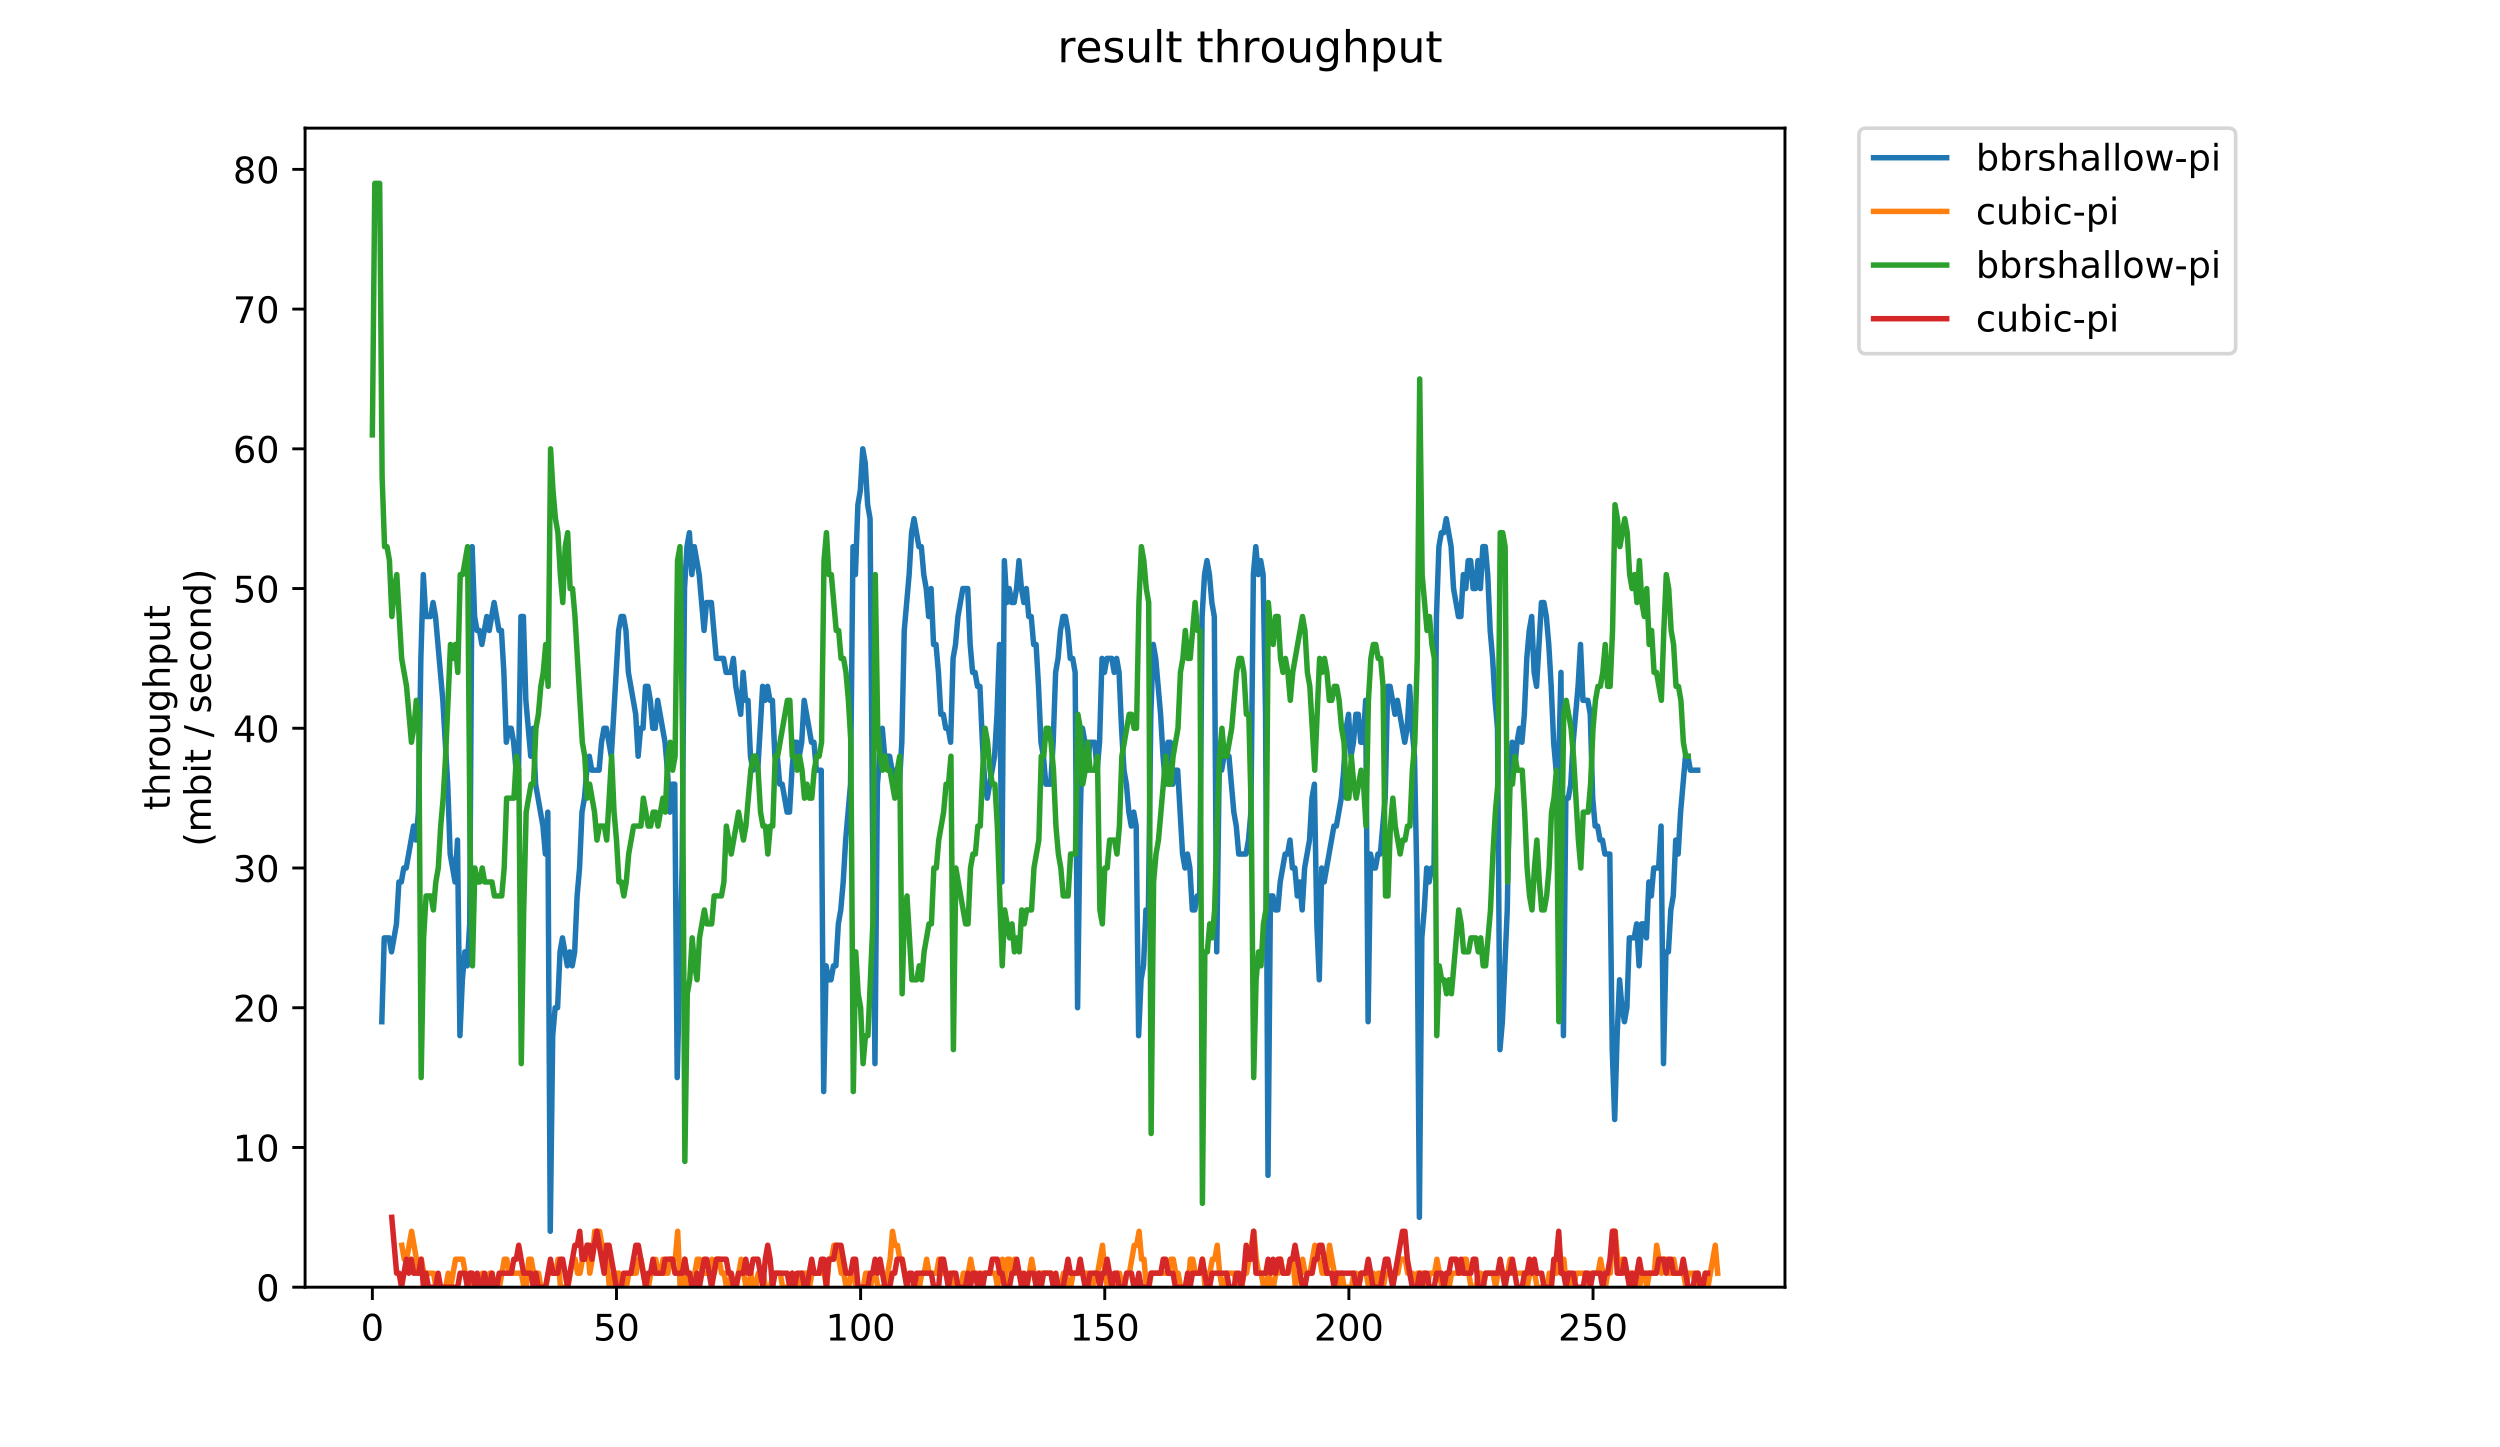 <?xml version="1.0" encoding="utf-8" standalone="no"?>
<!DOCTYPE svg PUBLIC "-//W3C//DTD SVG 1.1//EN"
  "http://www.w3.org/Graphics/SVG/1.1/DTD/svg11.dtd">
<!-- Created with matplotlib (https://matplotlib.org/) -->
<svg height="396pt" version="1.1" viewBox="0 0 684 396" width="684pt" xmlns="http://www.w3.org/2000/svg" xmlns:xlink="http://www.w3.org/1999/xlink">
 <defs>
  <style type="text/css">
*{stroke-linecap:butt;stroke-linejoin:round;}
  </style>
 </defs>
 <g id="figure_1">
  <g id="patch_1">
   <path d="M 0 396 
L 684 396 
L 684 0 
L 0 0 
z
" style="fill:#ffffff;"/>
  </g>
  <g id="axes_1">
   <g id="patch_2">
    <path d="M 83.472 352.174 
L 488.365 352.174 
L 488.365 35.062 
L 83.472 35.062 
z
" style="fill:#ffffff;"/>
   </g>
   <g id="matplotlib.axis_1">
    <g id="xtick_1">
     <g id="line2d_1">
      <defs>
       <path d="M 0 0 
L 0 3.5 
" id="m9bb0bef2af" style="stroke:#000000;stroke-width:0.8;"/>
      </defs>
      <g>
       <use style="stroke:#000000;stroke-width:0.8;" x="101.877" xlink:href="#m9bb0bef2af" y="352.174"/>
      </g>
     </g>
     <g id="text_1">
      <!-- 0 -->
      <defs>
       <path d="M 31.781 66.406 
Q 24.172 66.406 20.328 58.906 
Q 16.5 51.422 16.5 36.375 
Q 16.5 21.391 20.328 13.891 
Q 24.172 6.391 31.781 6.391 
Q 39.453 6.391 43.281 13.891 
Q 47.125 21.391 47.125 36.375 
Q 47.125 51.422 43.281 58.906 
Q 39.453 66.406 31.781 66.406 
z
M 31.781 74.219 
Q 44.047 74.219 50.516 64.516 
Q 56.984 54.828 56.984 36.375 
Q 56.984 17.969 50.516 8.266 
Q 44.047 -1.422 31.781 -1.422 
Q 19.531 -1.422 13.062 8.266 
Q 6.594 17.969 6.594 36.375 
Q 6.594 54.828 13.062 64.516 
Q 19.531 74.219 31.781 74.219 
z
" id="DejaVuSans-48"/>
      </defs>
      <g transform="translate(98.695 366.773)scale(0.1 -0.1)">
       <use xlink:href="#DejaVuSans-48"/>
      </g>
     </g>
    </g>
    <g id="xtick_2">
     <g id="line2d_2">
      <g>
       <use style="stroke:#000000;stroke-width:0.8;" x="168.672" xlink:href="#m9bb0bef2af" y="352.174"/>
      </g>
     </g>
     <g id="text_2">
      <!-- 50 -->
      <defs>
       <path d="M 10.797 72.906 
L 49.516 72.906 
L 49.516 64.594 
L 19.828 64.594 
L 19.828 46.734 
Q 21.969 47.469 24.109 47.828 
Q 26.266 48.188 28.422 48.188 
Q 40.625 48.188 47.75 41.5 
Q 54.891 34.812 54.891 23.391 
Q 54.891 11.625 47.562 5.094 
Q 40.234 -1.422 26.906 -1.422 
Q 22.312 -1.422 17.547 -0.641 
Q 12.797 0.141 7.719 1.703 
L 7.719 11.625 
Q 12.109 9.234 16.797 8.062 
Q 21.484 6.891 26.703 6.891 
Q 35.156 6.891 40.078 11.328 
Q 45.016 15.766 45.016 23.391 
Q 45.016 31 40.078 35.438 
Q 35.156 39.891 26.703 39.891 
Q 22.75 39.891 18.812 39.016 
Q 14.891 38.141 10.797 36.281 
z
" id="DejaVuSans-53"/>
      </defs>
      <g transform="translate(162.309 366.773)scale(0.1 -0.1)">
       <use xlink:href="#DejaVuSans-53"/>
       <use x="63.623" xlink:href="#DejaVuSans-48"/>
      </g>
     </g>
    </g>
    <g id="xtick_3">
     <g id="line2d_3">
      <g>
       <use style="stroke:#000000;stroke-width:0.8;" x="235.467" xlink:href="#m9bb0bef2af" y="352.174"/>
      </g>
     </g>
     <g id="text_3">
      <!-- 100 -->
      <defs>
       <path d="M 12.406 8.297 
L 28.516 8.297 
L 28.516 63.922 
L 10.984 60.406 
L 10.984 69.391 
L 28.422 72.906 
L 38.281 72.906 
L 38.281 8.297 
L 54.391 8.297 
L 54.391 0 
L 12.406 0 
z
" id="DejaVuSans-49"/>
      </defs>
      <g transform="translate(225.923 366.773)scale(0.1 -0.1)">
       <use xlink:href="#DejaVuSans-49"/>
       <use x="63.623" xlink:href="#DejaVuSans-48"/>
       <use x="127.246" xlink:href="#DejaVuSans-48"/>
      </g>
     </g>
    </g>
    <g id="xtick_4">
     <g id="line2d_4">
      <g>
       <use style="stroke:#000000;stroke-width:0.8;" x="302.262" xlink:href="#m9bb0bef2af" y="352.174"/>
      </g>
     </g>
     <g id="text_4">
      <!-- 150 -->
      <g transform="translate(292.718 366.773)scale(0.1 -0.1)">
       <use xlink:href="#DejaVuSans-49"/>
       <use x="63.623" xlink:href="#DejaVuSans-53"/>
       <use x="127.246" xlink:href="#DejaVuSans-48"/>
      </g>
     </g>
    </g>
    <g id="xtick_5">
     <g id="line2d_5">
      <g>
       <use style="stroke:#000000;stroke-width:0.8;" x="369.057" xlink:href="#m9bb0bef2af" y="352.174"/>
      </g>
     </g>
     <g id="text_5">
      <!-- 200 -->
      <defs>
       <path d="M 19.188 8.297 
L 53.609 8.297 
L 53.609 0 
L 7.328 0 
L 7.328 8.297 
Q 12.938 14.109 22.625 23.891 
Q 32.328 33.688 34.812 36.531 
Q 39.547 41.844 41.422 45.531 
Q 43.312 49.219 43.312 52.781 
Q 43.312 58.594 39.234 62.25 
Q 35.156 65.922 28.609 65.922 
Q 23.969 65.922 18.812 64.312 
Q 13.672 62.703 7.812 59.422 
L 7.812 69.391 
Q 13.766 71.781 18.938 73 
Q 24.125 74.219 28.422 74.219 
Q 39.75 74.219 46.484 68.547 
Q 53.219 62.891 53.219 53.422 
Q 53.219 48.922 51.531 44.891 
Q 49.859 40.875 45.406 35.406 
Q 44.188 33.984 37.641 27.219 
Q 31.109 20.453 19.188 8.297 
z
" id="DejaVuSans-50"/>
      </defs>
      <g transform="translate(359.513 366.773)scale(0.1 -0.1)">
       <use xlink:href="#DejaVuSans-50"/>
       <use x="63.623" xlink:href="#DejaVuSans-48"/>
       <use x="127.246" xlink:href="#DejaVuSans-48"/>
      </g>
     </g>
    </g>
    <g id="xtick_6">
     <g id="line2d_6">
      <g>
       <use style="stroke:#000000;stroke-width:0.8;" x="435.852" xlink:href="#m9bb0bef2af" y="352.174"/>
      </g>
     </g>
     <g id="text_6">
      <!-- 250 -->
      <g transform="translate(426.308 366.773)scale(0.1 -0.1)">
       <use xlink:href="#DejaVuSans-50"/>
       <use x="63.623" xlink:href="#DejaVuSans-53"/>
       <use x="127.246" xlink:href="#DejaVuSans-48"/>
      </g>
     </g>
    </g>
   </g>
   <g id="matplotlib.axis_2">
    <g id="ytick_1">
     <g id="line2d_7">
      <defs>
       <path d="M 0 0 
L -3.5 0 
" id="md5341be26f" style="stroke:#000000;stroke-width:0.8;"/>
      </defs>
      <g>
       <use style="stroke:#000000;stroke-width:0.8;" x="83.472" xlink:href="#md5341be26f" y="352.174"/>
      </g>
     </g>
     <g id="text_7">
      <!-- 0 -->
      <g transform="translate(70.11 355.973)scale(0.1 -0.1)">
       <use xlink:href="#DejaVuSans-48"/>
      </g>
     </g>
    </g>
    <g id="ytick_2">
     <g id="line2d_8">
      <g>
       <use style="stroke:#000000;stroke-width:0.8;" x="83.472" xlink:href="#md5341be26f" y="313.945"/>
      </g>
     </g>
     <g id="text_8">
      <!-- 10 -->
      <g transform="translate(63.747 317.744)scale(0.1 -0.1)">
       <use xlink:href="#DejaVuSans-49"/>
       <use x="63.623" xlink:href="#DejaVuSans-48"/>
      </g>
     </g>
    </g>
    <g id="ytick_3">
     <g id="line2d_9">
      <g>
       <use style="stroke:#000000;stroke-width:0.8;" x="83.472" xlink:href="#md5341be26f" y="275.716"/>
      </g>
     </g>
     <g id="text_9">
      <!-- 20 -->
      <g transform="translate(63.747 279.515)scale(0.1 -0.1)">
       <use xlink:href="#DejaVuSans-50"/>
       <use x="63.623" xlink:href="#DejaVuSans-48"/>
      </g>
     </g>
    </g>
    <g id="ytick_4">
     <g id="line2d_10">
      <g>
       <use style="stroke:#000000;stroke-width:0.8;" x="83.472" xlink:href="#md5341be26f" y="237.486"/>
      </g>
     </g>
     <g id="text_10">
      <!-- 30 -->
      <defs>
       <path d="M 40.578 39.312 
Q 47.656 37.797 51.625 33 
Q 55.609 28.219 55.609 21.188 
Q 55.609 10.406 48.188 4.484 
Q 40.766 -1.422 27.094 -1.422 
Q 22.516 -1.422 17.656 -0.516 
Q 12.797 0.391 7.625 2.203 
L 7.625 11.719 
Q 11.719 9.328 16.594 8.109 
Q 21.484 6.891 26.812 6.891 
Q 36.078 6.891 40.938 10.547 
Q 45.797 14.203 45.797 21.188 
Q 45.797 27.641 41.281 31.266 
Q 36.766 34.906 28.719 34.906 
L 20.219 34.906 
L 20.219 43.016 
L 29.109 43.016 
Q 36.375 43.016 40.234 45.922 
Q 44.094 48.828 44.094 54.297 
Q 44.094 59.906 40.109 62.906 
Q 36.141 65.922 28.719 65.922 
Q 24.656 65.922 20.016 65.031 
Q 15.375 64.156 9.812 62.312 
L 9.812 71.094 
Q 15.438 72.656 20.344 73.438 
Q 25.25 74.219 29.594 74.219 
Q 40.828 74.219 47.359 69.109 
Q 53.906 64.016 53.906 55.328 
Q 53.906 49.266 50.438 45.094 
Q 46.969 40.922 40.578 39.312 
z
" id="DejaVuSans-51"/>
      </defs>
      <g transform="translate(63.747 241.286)scale(0.1 -0.1)">
       <use xlink:href="#DejaVuSans-51"/>
       <use x="63.623" xlink:href="#DejaVuSans-48"/>
      </g>
     </g>
    </g>
    <g id="ytick_5">
     <g id="line2d_11">
      <g>
       <use style="stroke:#000000;stroke-width:0.8;" x="83.472" xlink:href="#md5341be26f" y="199.257"/>
      </g>
     </g>
     <g id="text_11">
      <!-- 40 -->
      <defs>
       <path d="M 37.797 64.312 
L 12.891 25.391 
L 37.797 25.391 
z
M 35.203 72.906 
L 47.609 72.906 
L 47.609 25.391 
L 58.016 25.391 
L 58.016 17.188 
L 47.609 17.188 
L 47.609 0 
L 37.797 0 
L 37.797 17.188 
L 4.891 17.188 
L 4.891 26.703 
z
" id="DejaVuSans-52"/>
      </defs>
      <g transform="translate(63.747 203.056)scale(0.1 -0.1)">
       <use xlink:href="#DejaVuSans-52"/>
       <use x="63.623" xlink:href="#DejaVuSans-48"/>
      </g>
     </g>
    </g>
    <g id="ytick_6">
     <g id="line2d_12">
      <g>
       <use style="stroke:#000000;stroke-width:0.8;" x="83.472" xlink:href="#md5341be26f" y="161.028"/>
      </g>
     </g>
     <g id="text_12">
      <!-- 50 -->
      <g transform="translate(63.747 164.827)scale(0.1 -0.1)">
       <use xlink:href="#DejaVuSans-53"/>
       <use x="63.623" xlink:href="#DejaVuSans-48"/>
      </g>
     </g>
    </g>
    <g id="ytick_7">
     <g id="line2d_13">
      <g>
       <use style="stroke:#000000;stroke-width:0.8;" x="83.472" xlink:href="#md5341be26f" y="122.799"/>
      </g>
     </g>
     <g id="text_13">
      <!-- 60 -->
      <defs>
       <path d="M 33.016 40.375 
Q 26.375 40.375 22.484 35.828 
Q 18.609 31.297 18.609 23.391 
Q 18.609 15.531 22.484 10.953 
Q 26.375 6.391 33.016 6.391 
Q 39.656 6.391 43.531 10.953 
Q 47.406 15.531 47.406 23.391 
Q 47.406 31.297 43.531 35.828 
Q 39.656 40.375 33.016 40.375 
z
M 52.594 71.297 
L 52.594 62.312 
Q 48.875 64.062 45.094 64.984 
Q 41.312 65.922 37.594 65.922 
Q 27.828 65.922 22.672 59.328 
Q 17.531 52.734 16.797 39.406 
Q 19.672 43.656 24.016 45.922 
Q 28.375 48.188 33.594 48.188 
Q 44.578 48.188 50.953 41.516 
Q 57.328 34.859 57.328 23.391 
Q 57.328 12.156 50.688 5.359 
Q 44.047 -1.422 33.016 -1.422 
Q 20.359 -1.422 13.672 8.266 
Q 6.984 17.969 6.984 36.375 
Q 6.984 53.656 15.188 63.938 
Q 23.391 74.219 37.203 74.219 
Q 40.922 74.219 44.703 73.484 
Q 48.484 72.75 52.594 71.297 
z
" id="DejaVuSans-54"/>
      </defs>
      <g transform="translate(63.747 126.598)scale(0.1 -0.1)">
       <use xlink:href="#DejaVuSans-54"/>
       <use x="63.623" xlink:href="#DejaVuSans-48"/>
      </g>
     </g>
    </g>
    <g id="ytick_8">
     <g id="line2d_14">
      <g>
       <use style="stroke:#000000;stroke-width:0.8;" x="83.472" xlink:href="#md5341be26f" y="84.569"/>
      </g>
     </g>
     <g id="text_14">
      <!-- 70 -->
      <defs>
       <path d="M 8.203 72.906 
L 55.078 72.906 
L 55.078 68.703 
L 28.609 0 
L 18.312 0 
L 43.219 64.594 
L 8.203 64.594 
z
" id="DejaVuSans-55"/>
      </defs>
      <g transform="translate(63.747 88.369)scale(0.1 -0.1)">
       <use xlink:href="#DejaVuSans-55"/>
       <use x="63.623" xlink:href="#DejaVuSans-48"/>
      </g>
     </g>
    </g>
    <g id="ytick_9">
     <g id="line2d_15">
      <g>
       <use style="stroke:#000000;stroke-width:0.8;" x="83.472" xlink:href="#md5341be26f" y="46.34"/>
      </g>
     </g>
     <g id="text_15">
      <!-- 80 -->
      <defs>
       <path d="M 31.781 34.625 
Q 24.75 34.625 20.719 30.859 
Q 16.703 27.094 16.703 20.516 
Q 16.703 13.922 20.719 10.156 
Q 24.75 6.391 31.781 6.391 
Q 38.812 6.391 42.859 10.172 
Q 46.922 13.969 46.922 20.516 
Q 46.922 27.094 42.891 30.859 
Q 38.875 34.625 31.781 34.625 
z
M 21.922 38.812 
Q 15.578 40.375 12.031 44.719 
Q 8.5 49.078 8.5 55.328 
Q 8.5 64.062 14.719 69.141 
Q 20.953 74.219 31.781 74.219 
Q 42.672 74.219 48.875 69.141 
Q 55.078 64.062 55.078 55.328 
Q 55.078 49.078 51.531 44.719 
Q 48 40.375 41.703 38.812 
Q 48.828 37.156 52.797 32.312 
Q 56.781 27.484 56.781 20.516 
Q 56.781 9.906 50.312 4.234 
Q 43.844 -1.422 31.781 -1.422 
Q 19.734 -1.422 13.25 4.234 
Q 6.781 9.906 6.781 20.516 
Q 6.781 27.484 10.781 32.312 
Q 14.797 37.156 21.922 38.812 
z
M 18.312 54.391 
Q 18.312 48.734 21.844 45.562 
Q 25.391 42.391 31.781 42.391 
Q 38.141 42.391 41.719 45.562 
Q 45.312 48.734 45.312 54.391 
Q 45.312 60.062 41.719 63.234 
Q 38.141 66.406 31.781 66.406 
Q 25.391 66.406 21.844 63.234 
Q 18.312 60.062 18.312 54.391 
z
" id="DejaVuSans-56"/>
      </defs>
      <g transform="translate(63.747 50.139)scale(0.1 -0.1)">
       <use xlink:href="#DejaVuSans-56"/>
       <use x="63.623" xlink:href="#DejaVuSans-48"/>
      </g>
     </g>
    </g>
    <g id="text_16">
     <!-- throughput -->
     <defs>
      <path d="M 18.312 70.219 
L 18.312 54.688 
L 36.812 54.688 
L 36.812 47.703 
L 18.312 47.703 
L 18.312 18.016 
Q 18.312 11.328 20.141 9.422 
Q 21.969 7.516 27.594 7.516 
L 36.812 7.516 
L 36.812 0 
L 27.594 0 
Q 17.188 0 13.234 3.875 
Q 9.281 7.766 9.281 18.016 
L 9.281 47.703 
L 2.688 47.703 
L 2.688 54.688 
L 9.281 54.688 
L 9.281 70.219 
z
" id="DejaVuSans-116"/>
      <path d="M 54.891 33.016 
L 54.891 0 
L 45.906 0 
L 45.906 32.719 
Q 45.906 40.484 42.875 44.328 
Q 39.844 48.188 33.797 48.188 
Q 26.516 48.188 22.312 43.547 
Q 18.109 38.922 18.109 30.906 
L 18.109 0 
L 9.078 0 
L 9.078 75.984 
L 18.109 75.984 
L 18.109 46.188 
Q 21.344 51.125 25.703 53.562 
Q 30.078 56 35.797 56 
Q 45.219 56 50.047 50.172 
Q 54.891 44.344 54.891 33.016 
z
" id="DejaVuSans-104"/>
      <path d="M 41.109 46.297 
Q 39.594 47.172 37.812 47.578 
Q 36.031 48 33.891 48 
Q 26.266 48 22.188 43.047 
Q 18.109 38.094 18.109 28.812 
L 18.109 0 
L 9.078 0 
L 9.078 54.688 
L 18.109 54.688 
L 18.109 46.188 
Q 20.953 51.172 25.484 53.578 
Q 30.031 56 36.531 56 
Q 37.453 56 38.578 55.875 
Q 39.703 55.766 41.062 55.516 
z
" id="DejaVuSans-114"/>
      <path d="M 30.609 48.391 
Q 23.391 48.391 19.188 42.75 
Q 14.984 37.109 14.984 27.297 
Q 14.984 17.484 19.156 11.844 
Q 23.344 6.203 30.609 6.203 
Q 37.797 6.203 41.984 11.859 
Q 46.188 17.531 46.188 27.297 
Q 46.188 37.016 41.984 42.703 
Q 37.797 48.391 30.609 48.391 
z
M 30.609 56 
Q 42.328 56 49.016 48.375 
Q 55.719 40.766 55.719 27.297 
Q 55.719 13.875 49.016 6.219 
Q 42.328 -1.422 30.609 -1.422 
Q 18.844 -1.422 12.172 6.219 
Q 5.516 13.875 5.516 27.297 
Q 5.516 40.766 12.172 48.375 
Q 18.844 56 30.609 56 
z
" id="DejaVuSans-111"/>
      <path d="M 8.5 21.578 
L 8.5 54.688 
L 17.484 54.688 
L 17.484 21.922 
Q 17.484 14.156 20.5 10.266 
Q 23.531 6.391 29.594 6.391 
Q 36.859 6.391 41.078 11.031 
Q 45.312 15.672 45.312 23.688 
L 45.312 54.688 
L 54.297 54.688 
L 54.297 0 
L 45.312 0 
L 45.312 8.406 
Q 42.047 3.422 37.719 1 
Q 33.406 -1.422 27.688 -1.422 
Q 18.266 -1.422 13.375 4.438 
Q 8.5 10.297 8.5 21.578 
z
M 31.109 56 
z
" id="DejaVuSans-117"/>
      <path d="M 45.406 27.984 
Q 45.406 37.75 41.375 43.109 
Q 37.359 48.484 30.078 48.484 
Q 22.859 48.484 18.828 43.109 
Q 14.797 37.75 14.797 27.984 
Q 14.797 18.266 18.828 12.891 
Q 22.859 7.516 30.078 7.516 
Q 37.359 7.516 41.375 12.891 
Q 45.406 18.266 45.406 27.984 
z
M 54.391 6.781 
Q 54.391 -7.172 48.188 -13.984 
Q 42 -20.797 29.203 -20.797 
Q 24.469 -20.797 20.266 -20.094 
Q 16.062 -19.391 12.109 -17.922 
L 12.109 -9.188 
Q 16.062 -11.328 19.922 -12.344 
Q 23.781 -13.375 27.781 -13.375 
Q 36.625 -13.375 41.016 -8.766 
Q 45.406 -4.156 45.406 5.172 
L 45.406 9.625 
Q 42.625 4.781 38.281 2.391 
Q 33.938 0 27.875 0 
Q 17.828 0 11.672 7.656 
Q 5.516 15.328 5.516 27.984 
Q 5.516 40.672 11.672 48.328 
Q 17.828 56 27.875 56 
Q 33.938 56 38.281 53.609 
Q 42.625 51.219 45.406 46.391 
L 45.406 54.688 
L 54.391 54.688 
z
" id="DejaVuSans-103"/>
      <path d="M 18.109 8.203 
L 18.109 -20.797 
L 9.078 -20.797 
L 9.078 54.688 
L 18.109 54.688 
L 18.109 46.391 
Q 20.953 51.266 25.266 53.625 
Q 29.594 56 35.594 56 
Q 45.562 56 51.781 48.094 
Q 58.016 40.188 58.016 27.297 
Q 58.016 14.406 51.781 6.484 
Q 45.562 -1.422 35.594 -1.422 
Q 29.594 -1.422 25.266 0.953 
Q 20.953 3.328 18.109 8.203 
z
M 48.688 27.297 
Q 48.688 37.203 44.609 42.844 
Q 40.531 48.484 33.406 48.484 
Q 26.266 48.484 22.188 42.844 
Q 18.109 37.203 18.109 27.297 
Q 18.109 17.391 22.188 11.75 
Q 26.266 6.109 33.406 6.109 
Q 40.531 6.109 44.609 11.75 
Q 48.688 17.391 48.688 27.297 
z
" id="DejaVuSans-112"/>
     </defs>
     <g transform="translate(46.47 221.675)rotate(-90)scale(0.1 -0.1)">
      <use xlink:href="#DejaVuSans-116"/>
      <use x="39.209" xlink:href="#DejaVuSans-104"/>
      <use x="102.588" xlink:href="#DejaVuSans-114"/>
      <use x="143.67" xlink:href="#DejaVuSans-111"/>
      <use x="204.852" xlink:href="#DejaVuSans-117"/>
      <use x="268.23" xlink:href="#DejaVuSans-103"/>
      <use x="331.707" xlink:href="#DejaVuSans-104"/>
      <use x="395.086" xlink:href="#DejaVuSans-112"/>
      <use x="458.562" xlink:href="#DejaVuSans-117"/>
      <use x="521.941" xlink:href="#DejaVuSans-116"/>
     </g>
     <!-- (mbit / second) -->
     <defs>
      <path d="M 31 75.875 
Q 24.469 64.656 21.281 53.656 
Q 18.109 42.672 18.109 31.391 
Q 18.109 20.125 21.312 9.062 
Q 24.516 -2 31 -13.188 
L 23.188 -13.188 
Q 15.875 -1.703 12.234 9.375 
Q 8.594 20.453 8.594 31.391 
Q 8.594 42.281 12.203 53.312 
Q 15.828 64.359 23.188 75.875 
z
" id="DejaVuSans-40"/>
      <path d="M 52 44.188 
Q 55.375 50.25 60.062 53.125 
Q 64.75 56 71.094 56 
Q 79.641 56 84.281 50.016 
Q 88.922 44.047 88.922 33.016 
L 88.922 0 
L 79.891 0 
L 79.891 32.719 
Q 79.891 40.578 77.094 44.375 
Q 74.312 48.188 68.609 48.188 
Q 61.625 48.188 57.562 43.547 
Q 53.516 38.922 53.516 30.906 
L 53.516 0 
L 44.484 0 
L 44.484 32.719 
Q 44.484 40.625 41.703 44.406 
Q 38.922 48.188 33.109 48.188 
Q 26.219 48.188 22.156 43.531 
Q 18.109 38.875 18.109 30.906 
L 18.109 0 
L 9.078 0 
L 9.078 54.688 
L 18.109 54.688 
L 18.109 46.188 
Q 21.188 51.219 25.484 53.609 
Q 29.781 56 35.688 56 
Q 41.656 56 45.828 52.969 
Q 50 49.953 52 44.188 
z
" id="DejaVuSans-109"/>
      <path d="M 48.688 27.297 
Q 48.688 37.203 44.609 42.844 
Q 40.531 48.484 33.406 48.484 
Q 26.266 48.484 22.188 42.844 
Q 18.109 37.203 18.109 27.297 
Q 18.109 17.391 22.188 11.75 
Q 26.266 6.109 33.406 6.109 
Q 40.531 6.109 44.609 11.75 
Q 48.688 17.391 48.688 27.297 
z
M 18.109 46.391 
Q 20.953 51.266 25.266 53.625 
Q 29.594 56 35.594 56 
Q 45.562 56 51.781 48.094 
Q 58.016 40.188 58.016 27.297 
Q 58.016 14.406 51.781 6.484 
Q 45.562 -1.422 35.594 -1.422 
Q 29.594 -1.422 25.266 0.953 
Q 20.953 3.328 18.109 8.203 
L 18.109 0 
L 9.078 0 
L 9.078 75.984 
L 18.109 75.984 
z
" id="DejaVuSans-98"/>
      <path d="M 9.422 54.688 
L 18.406 54.688 
L 18.406 0 
L 9.422 0 
z
M 9.422 75.984 
L 18.406 75.984 
L 18.406 64.594 
L 9.422 64.594 
z
" id="DejaVuSans-105"/>
      <path id="DejaVuSans-32"/>
      <path d="M 25.391 72.906 
L 33.688 72.906 
L 8.297 -9.281 
L 0 -9.281 
z
" id="DejaVuSans-47"/>
      <path d="M 44.281 53.078 
L 44.281 44.578 
Q 40.484 46.531 36.375 47.5 
Q 32.281 48.484 27.875 48.484 
Q 21.188 48.484 17.844 46.438 
Q 14.5 44.391 14.5 40.281 
Q 14.5 37.156 16.891 35.375 
Q 19.281 33.594 26.516 31.984 
L 29.594 31.297 
Q 39.156 29.25 43.188 25.516 
Q 47.219 21.781 47.219 15.094 
Q 47.219 7.469 41.188 3.016 
Q 35.156 -1.422 24.609 -1.422 
Q 20.219 -1.422 15.453 -0.562 
Q 10.688 0.297 5.422 2 
L 5.422 11.281 
Q 10.406 8.688 15.234 7.391 
Q 20.062 6.109 24.812 6.109 
Q 31.156 6.109 34.562 8.281 
Q 37.984 10.453 37.984 14.406 
Q 37.984 18.062 35.516 20.016 
Q 33.062 21.969 24.703 23.781 
L 21.578 24.516 
Q 13.234 26.266 9.516 29.906 
Q 5.812 33.547 5.812 39.891 
Q 5.812 47.609 11.281 51.797 
Q 16.75 56 26.812 56 
Q 31.781 56 36.172 55.266 
Q 40.578 54.547 44.281 53.078 
z
" id="DejaVuSans-115"/>
      <path d="M 56.203 29.594 
L 56.203 25.203 
L 14.891 25.203 
Q 15.484 15.922 20.484 11.062 
Q 25.484 6.203 34.422 6.203 
Q 39.594 6.203 44.453 7.469 
Q 49.312 8.734 54.109 11.281 
L 54.109 2.781 
Q 49.266 0.734 44.188 -0.344 
Q 39.109 -1.422 33.891 -1.422 
Q 20.797 -1.422 13.156 6.188 
Q 5.516 13.812 5.516 26.812 
Q 5.516 40.234 12.766 48.109 
Q 20.016 56 32.328 56 
Q 43.359 56 49.781 48.891 
Q 56.203 41.797 56.203 29.594 
z
M 47.219 32.234 
Q 47.125 39.594 43.094 43.984 
Q 39.062 48.391 32.422 48.391 
Q 24.906 48.391 20.391 44.141 
Q 15.875 39.891 15.188 32.172 
z
" id="DejaVuSans-101"/>
      <path d="M 48.781 52.594 
L 48.781 44.188 
Q 44.969 46.297 41.141 47.344 
Q 37.312 48.391 33.406 48.391 
Q 24.656 48.391 19.812 42.844 
Q 14.984 37.312 14.984 27.297 
Q 14.984 17.281 19.812 11.734 
Q 24.656 6.203 33.406 6.203 
Q 37.312 6.203 41.141 7.25 
Q 44.969 8.297 48.781 10.406 
L 48.781 2.094 
Q 45.016 0.344 40.984 -0.531 
Q 36.969 -1.422 32.422 -1.422 
Q 20.062 -1.422 12.781 6.344 
Q 5.516 14.109 5.516 27.297 
Q 5.516 40.672 12.859 48.328 
Q 20.219 56 33.016 56 
Q 37.156 56 41.109 55.141 
Q 45.062 54.297 48.781 52.594 
z
" id="DejaVuSans-99"/>
      <path d="M 54.891 33.016 
L 54.891 0 
L 45.906 0 
L 45.906 32.719 
Q 45.906 40.484 42.875 44.328 
Q 39.844 48.188 33.797 48.188 
Q 26.516 48.188 22.312 43.547 
Q 18.109 38.922 18.109 30.906 
L 18.109 0 
L 9.078 0 
L 9.078 54.688 
L 18.109 54.688 
L 18.109 46.188 
Q 21.344 51.125 25.703 53.562 
Q 30.078 56 35.797 56 
Q 45.219 56 50.047 50.172 
Q 54.891 44.344 54.891 33.016 
z
" id="DejaVuSans-110"/>
      <path d="M 45.406 46.391 
L 45.406 75.984 
L 54.391 75.984 
L 54.391 0 
L 45.406 0 
L 45.406 8.203 
Q 42.578 3.328 38.25 0.953 
Q 33.938 -1.422 27.875 -1.422 
Q 17.969 -1.422 11.734 6.484 
Q 5.516 14.406 5.516 27.297 
Q 5.516 40.188 11.734 48.094 
Q 17.969 56 27.875 56 
Q 33.938 56 38.25 53.625 
Q 42.578 51.266 45.406 46.391 
z
M 14.797 27.297 
Q 14.797 17.391 18.875 11.75 
Q 22.953 6.109 30.078 6.109 
Q 37.203 6.109 41.297 11.75 
Q 45.406 17.391 45.406 27.297 
Q 45.406 37.203 41.297 42.844 
Q 37.203 48.484 30.078 48.484 
Q 22.953 48.484 18.875 42.844 
Q 14.797 37.203 14.797 27.297 
z
" id="DejaVuSans-100"/>
      <path d="M 8.016 75.875 
L 15.828 75.875 
Q 23.141 64.359 26.781 53.312 
Q 30.422 42.281 30.422 31.391 
Q 30.422 20.453 26.781 9.375 
Q 23.141 -1.703 15.828 -13.188 
L 8.016 -13.188 
Q 14.5 -2 17.703 9.062 
Q 20.906 20.125 20.906 31.391 
Q 20.906 42.672 17.703 53.656 
Q 14.5 64.656 8.016 75.875 
z
" id="DejaVuSans-41"/>
     </defs>
     <g transform="translate(57.668 231.609)rotate(-90)scale(0.1 -0.1)">
      <use xlink:href="#DejaVuSans-40"/>
      <use x="39.014" xlink:href="#DejaVuSans-109"/>
      <use x="136.426" xlink:href="#DejaVuSans-98"/>
      <use x="199.902" xlink:href="#DejaVuSans-105"/>
      <use x="227.686" xlink:href="#DejaVuSans-116"/>
      <use x="266.895" xlink:href="#DejaVuSans-32"/>
      <use x="298.682" xlink:href="#DejaVuSans-47"/>
      <use x="332.373" xlink:href="#DejaVuSans-32"/>
      <use x="364.16" xlink:href="#DejaVuSans-115"/>
      <use x="416.26" xlink:href="#DejaVuSans-101"/>
      <use x="477.783" xlink:href="#DejaVuSans-99"/>
      <use x="532.764" xlink:href="#DejaVuSans-111"/>
      <use x="593.945" xlink:href="#DejaVuSans-110"/>
      <use x="657.324" xlink:href="#DejaVuSans-100"/>
      <use x="720.801" xlink:href="#DejaVuSans-41"/>
     </g>
    </g>
   </g>
   <g id="line2d_16">
    <path clip-path="url(#p2bd7050788)" d="M 104.462 279.539 
L 105.129 256.601 
L 106.465 256.601 
L 107.133 260.424 
L 108.469 252.778 
L 109.137 241.309 
L 109.805 241.309 
L 110.473 237.486 
L 111.141 237.486 
L 113.145 226.018 
L 113.813 229.841 
L 114.481 222.195 
L 115.149 180.143 
L 115.817 157.205 
L 116.485 168.674 
L 117.821 168.674 
L 118.488 164.851 
L 119.156 168.674 
L 121.16 191.611 
L 122.496 214.549 
L 123.164 233.663 
L 124.5 241.309 
L 125.168 229.841 
L 125.836 283.362 
L 126.504 268.07 
L 127.172 260.424 
L 127.84 264.247 
L 128.508 252.778 
L 129.176 149.559 
L 129.844 168.674 
L 130.512 172.497 
L 131.18 172.497 
L 131.847 176.32 
L 133.183 168.674 
L 133.851 172.497 
L 135.187 164.851 
L 136.523 172.497 
L 137.191 172.497 
L 137.859 183.965 
L 138.527 203.08 
L 139.195 199.257 
L 139.863 199.257 
L 140.531 203.08 
L 141.199 210.726 
L 141.867 210.726 
L 142.535 168.674 
L 143.203 168.674 
L 143.871 191.611 
L 145.206 206.903 
L 145.874 199.257 
L 146.542 214.549 
L 148.546 226.018 
L 149.214 233.663 
L 149.882 222.195 
L 150.55 336.882 
L 151.218 283.362 
L 151.886 275.716 
L 152.554 275.716 
L 153.222 260.424 
L 153.89 256.601 
L 155.226 264.247 
L 155.894 260.424 
L 156.562 264.247 
L 157.23 260.424 
L 157.898 245.132 
L 158.565 237.486 
L 159.233 222.195 
L 159.901 218.372 
L 160.569 210.726 
L 161.237 206.903 
L 161.905 210.726 
L 163.909 210.726 
L 164.577 203.08 
L 165.245 199.257 
L 165.913 199.257 
L 167.249 206.903 
L 169.253 172.497 
L 169.921 168.674 
L 170.589 168.674 
L 171.257 172.497 
L 171.924 183.965 
L 173.928 195.434 
L 174.596 206.903 
L 175.264 199.257 
L 175.932 199.257 
L 176.6 187.788 
L 177.268 187.788 
L 177.936 191.611 
L 178.604 199.257 
L 179.272 199.257 
L 179.94 191.611 
L 181.944 203.08 
L 182.612 210.726 
L 183.28 222.195 
L 183.948 214.549 
L 184.616 214.549 
L 185.283 294.83 
L 186.619 237.486 
L 187.287 161.028 
L 187.955 149.559 
L 188.623 145.736 
L 189.291 157.205 
L 189.959 149.559 
L 191.295 157.205 
L 192.631 172.497 
L 193.299 164.851 
L 194.635 164.851 
L 195.971 180.143 
L 197.975 180.143 
L 198.642 183.965 
L 199.978 183.965 
L 200.646 180.143 
L 201.314 187.788 
L 202.65 195.434 
L 203.318 183.965 
L 203.986 191.611 
L 204.654 191.611 
L 205.322 206.903 
L 205.99 210.726 
L 206.658 206.903 
L 207.326 210.726 
L 208.662 187.788 
L 209.33 191.611 
L 209.998 187.788 
L 210.666 191.611 
L 211.334 191.611 
L 212.001 206.903 
L 212.669 206.903 
L 213.337 214.549 
L 214.005 214.549 
L 215.341 222.195 
L 216.009 222.195 
L 216.677 210.726 
L 217.345 203.08 
L 218.013 203.08 
L 218.681 206.903 
L 219.349 203.08 
L 220.017 191.611 
L 222.021 203.08 
L 222.689 203.08 
L 223.357 210.726 
L 224.693 210.726 
L 225.36 298.653 
L 226.028 264.247 
L 226.696 268.07 
L 227.364 268.07 
L 228.032 264.247 
L 228.7 264.247 
L 229.368 252.778 
L 230.036 248.955 
L 230.704 241.309 
L 231.372 229.841 
L 232.708 214.549 
L 233.376 149.559 
L 234.044 157.205 
L 234.712 138.09 
L 235.38 134.267 
L 236.048 122.799 
L 236.716 126.622 
L 237.384 138.09 
L 238.052 141.913 
L 238.719 226.018 
L 239.387 291.007 
L 240.055 214.549 
L 241.391 199.257 
L 242.059 206.903 
L 243.395 206.903 
L 244.063 210.726 
L 244.731 210.726 
L 245.399 214.549 
L 246.067 214.549 
L 246.735 203.08 
L 247.403 172.497 
L 248.739 157.205 
L 249.407 145.736 
L 250.075 141.913 
L 251.411 149.559 
L 252.078 149.559 
L 252.746 157.205 
L 253.414 161.028 
L 254.082 168.674 
L 254.75 161.028 
L 255.418 176.32 
L 256.086 176.32 
L 256.754 183.965 
L 257.422 195.434 
L 258.09 195.434 
L 258.758 199.257 
L 259.426 199.257 
L 260.094 203.08 
L 260.762 180.143 
L 261.43 176.32 
L 262.098 168.674 
L 263.434 161.028 
L 264.77 161.028 
L 265.437 176.32 
L 266.105 183.965 
L 266.773 183.965 
L 267.441 187.788 
L 268.109 187.788 
L 268.777 203.08 
L 269.445 214.549 
L 270.113 218.372 
L 272.117 206.903 
L 272.785 195.434 
L 273.453 176.32 
L 274.121 241.309 
L 274.789 153.382 
L 275.457 164.851 
L 276.125 161.028 
L 276.793 164.851 
L 277.461 164.851 
L 278.129 161.028 
L 278.796 153.382 
L 279.464 161.028 
L 280.132 164.851 
L 280.8 161.028 
L 281.468 168.674 
L 282.136 168.674 
L 282.804 176.32 
L 283.472 176.32 
L 284.14 187.788 
L 284.808 203.08 
L 285.476 206.903 
L 286.144 214.549 
L 287.48 214.549 
L 288.148 203.08 
L 288.816 183.965 
L 289.484 180.143 
L 290.152 172.497 
L 290.82 168.674 
L 291.488 168.674 
L 292.155 172.497 
L 292.823 180.143 
L 293.491 180.143 
L 294.159 183.965 
L 294.827 275.716 
L 295.495 226.018 
L 296.163 199.257 
L 296.831 203.08 
L 297.499 210.726 
L 298.167 203.08 
L 299.503 203.08 
L 300.171 210.726 
L 300.839 203.08 
L 301.507 180.143 
L 302.175 183.965 
L 302.843 180.143 
L 304.179 180.143 
L 304.847 183.965 
L 305.514 180.143 
L 306.182 183.965 
L 306.85 199.257 
L 307.518 210.726 
L 308.186 214.549 
L 308.854 222.195 
L 309.522 226.018 
L 310.19 222.195 
L 310.858 226.018 
L 311.526 283.362 
L 312.194 268.07 
L 312.862 264.247 
L 313.53 248.955 
L 314.198 248.955 
L 314.866 195.434 
L 315.534 176.32 
L 316.202 180.143 
L 317.538 195.434 
L 318.206 206.903 
L 318.873 214.549 
L 319.541 203.08 
L 320.209 203.08 
L 320.877 214.549 
L 321.545 210.726 
L 322.213 210.726 
L 323.549 233.663 
L 324.217 237.486 
L 324.885 233.663 
L 325.553 237.486 
L 326.221 248.955 
L 326.889 248.955 
L 327.557 245.132 
L 328.225 245.132 
L 328.893 168.674 
L 329.561 157.205 
L 330.229 153.382 
L 330.897 157.205 
L 331.565 164.851 
L 332.232 168.674 
L 332.9 260.424 
L 333.568 210.726 
L 334.236 210.726 
L 334.904 206.903 
L 336.24 206.903 
L 337.576 222.195 
L 338.244 226.018 
L 338.912 233.663 
L 340.916 233.663 
L 341.584 229.841 
L 342.252 222.195 
L 342.92 157.205 
L 343.588 149.559 
L 344.256 157.205 
L 344.924 153.382 
L 345.591 157.205 
L 346.259 195.434 
L 346.927 321.591 
L 347.595 245.132 
L 348.263 245.132 
L 348.931 248.955 
L 349.599 248.955 
L 350.267 241.309 
L 351.603 233.663 
L 352.271 233.663 
L 352.939 229.841 
L 353.607 237.486 
L 354.275 237.486 
L 354.943 245.132 
L 355.611 241.309 
L 356.279 248.955 
L 356.947 237.486 
L 358.283 229.841 
L 358.95 218.372 
L 359.618 214.549 
L 360.286 252.778 
L 360.954 268.07 
L 361.622 237.486 
L 362.29 241.309 
L 364.962 226.018 
L 365.63 226.018 
L 366.966 218.372 
L 367.634 210.726 
L 368.302 199.257 
L 368.97 195.434 
L 369.638 206.903 
L 370.306 203.08 
L 370.974 195.434 
L 371.642 195.434 
L 372.309 203.08 
L 372.977 203.08 
L 373.645 191.611 
L 374.313 279.539 
L 374.981 233.663 
L 375.649 237.486 
L 376.317 237.486 
L 376.985 233.663 
L 377.653 233.663 
L 378.989 218.372 
L 379.657 187.788 
L 380.325 187.788 
L 381.661 195.434 
L 382.329 191.611 
L 384.333 203.08 
L 385.001 199.257 
L 385.668 187.788 
L 386.336 199.257 
L 387.004 206.903 
L 387.672 241.309 
L 388.34 333.06 
L 389.008 256.601 
L 389.676 248.955 
L 390.344 237.486 
L 391.012 241.309 
L 391.68 237.486 
L 392.348 237.486 
L 393.016 168.674 
L 393.684 149.559 
L 394.352 145.736 
L 395.02 145.736 
L 395.688 141.913 
L 397.024 149.559 
L 397.692 161.028 
L 399.027 168.674 
L 399.695 168.674 
L 400.363 157.205 
L 401.031 161.028 
L 401.699 153.382 
L 402.367 153.382 
L 403.035 161.028 
L 403.703 161.028 
L 404.371 153.382 
L 405.039 161.028 
L 405.707 149.559 
L 406.375 149.559 
L 407.043 157.205 
L 407.711 172.497 
L 408.379 180.143 
L 409.047 191.611 
L 409.715 199.257 
L 410.383 287.184 
L 411.051 279.539 
L 412.386 248.955 
L 413.054 210.726 
L 413.722 203.08 
L 414.39 210.726 
L 415.058 203.08 
L 415.726 199.257 
L 416.394 203.08 
L 417.062 195.434 
L 417.73 180.143 
L 418.398 172.497 
L 419.066 168.674 
L 419.734 183.965 
L 420.402 187.788 
L 421.738 164.851 
L 422.406 164.851 
L 423.074 168.674 
L 423.742 176.32 
L 424.41 187.788 
L 425.078 203.08 
L 425.745 210.726 
L 426.413 210.726 
L 427.081 183.965 
L 427.749 283.362 
L 428.417 218.372 
L 429.085 218.372 
L 429.753 214.549 
L 430.421 203.08 
L 431.757 187.788 
L 432.425 176.32 
L 433.093 191.611 
L 434.429 191.611 
L 435.097 195.434 
L 435.765 218.372 
L 436.433 226.018 
L 437.101 226.018 
L 437.769 229.841 
L 438.437 229.841 
L 439.104 233.663 
L 440.44 233.663 
L 441.108 287.184 
L 441.776 306.299 
L 442.444 283.362 
L 443.112 268.07 
L 443.78 275.716 
L 444.448 279.539 
L 445.116 275.716 
L 445.784 256.601 
L 447.12 256.601 
L 447.788 252.778 
L 448.456 264.247 
L 449.124 252.778 
L 449.792 252.778 
L 450.46 256.601 
L 451.128 241.309 
L 451.796 245.132 
L 452.463 237.486 
L 453.799 237.486 
L 454.467 226.018 
L 455.135 291.007 
L 455.803 260.424 
L 456.471 260.424 
L 457.139 248.955 
L 457.807 245.132 
L 458.475 229.841 
L 459.143 233.663 
L 459.811 222.195 
L 461.147 206.903 
L 461.815 206.903 
L 462.483 210.726 
L 464.487 210.726 
L 464.487 210.726 
" style="fill:none;stroke:#1f77b4;stroke-linecap:square;stroke-width:1.5;"/>
   </g>
   <g id="line2d_17">
    <path clip-path="url(#p2bd7050788)" d="M 109.936 340.705 
L 110.604 344.528 
L 111.272 344.528 
L 112.608 336.882 
L 114.612 348.351 
L 115.28 344.528 
L 115.948 348.351 
L 118.619 348.351 
L 119.287 352.174 
L 121.959 352.174 
L 122.627 348.351 
L 123.295 352.174 
L 124.631 344.528 
L 126.635 344.528 
L 127.971 352.174 
L 128.639 348.351 
L 129.307 352.174 
L 131.31 352.174 
L 131.978 348.351 
L 132.646 352.174 
L 133.314 352.174 
L 133.982 348.351 
L 134.65 348.351 
L 135.318 352.174 
L 136.654 352.174 
L 137.99 344.528 
L 138.658 344.528 
L 139.326 348.351 
L 142.666 348.351 
L 143.334 352.174 
L 144.002 352.174 
L 144.669 344.528 
L 145.337 344.528 
L 146.005 348.351 
L 147.341 348.351 
L 148.009 352.174 
L 149.345 352.174 
L 150.013 348.351 
L 152.017 348.351 
L 152.685 344.528 
L 153.353 352.174 
L 155.357 352.174 
L 156.693 344.528 
L 157.361 344.528 
L 158.028 348.351 
L 158.696 348.351 
L 159.364 344.528 
L 160.032 344.528 
L 160.7 340.705 
L 161.368 348.351 
L 162.036 344.528 
L 162.704 336.882 
L 164.04 336.882 
L 164.708 340.705 
L 165.376 340.705 
L 166.044 344.528 
L 166.712 352.174 
L 167.38 352.174 
L 168.048 348.351 
L 169.384 348.351 
L 170.052 352.174 
L 171.387 352.174 
L 172.055 348.351 
L 174.059 348.351 
L 174.727 344.528 
L 175.395 344.528 
L 176.731 352.174 
L 177.399 352.174 
L 178.067 348.351 
L 178.735 348.351 
L 179.403 344.528 
L 180.071 348.351 
L 180.739 348.351 
L 181.407 344.528 
L 182.075 348.351 
L 182.743 348.351 
L 183.411 344.528 
L 184.746 344.528 
L 185.414 336.882 
L 186.082 352.174 
L 186.75 352.174 
L 187.418 344.528 
L 188.086 352.174 
L 188.754 348.351 
L 189.422 352.174 
L 190.758 344.528 
L 191.426 344.528 
L 192.094 348.351 
L 194.098 348.351 
L 194.766 344.528 
L 195.434 348.351 
L 196.102 344.528 
L 196.77 344.528 
L 197.438 348.351 
L 198.105 348.351 
L 198.773 352.174 
L 199.441 352.174 
L 200.109 348.351 
L 200.777 352.174 
L 201.445 352.174 
L 202.781 344.528 
L 204.117 352.174 
L 204.785 352.174 
L 205.453 348.351 
L 206.121 352.174 
L 206.789 352.174 
L 207.457 348.351 
L 208.793 348.351 
L 209.461 352.174 
L 210.796 352.174 
L 211.464 348.351 
L 213.468 348.351 
L 214.136 352.174 
L 216.14 352.174 
L 216.808 348.351 
L 217.476 352.174 
L 218.812 352.174 
L 219.48 348.351 
L 220.816 348.351 
L 221.484 352.174 
L 222.152 348.351 
L 225.491 348.351 
L 226.159 352.174 
L 226.827 344.528 
L 227.495 344.528 
L 228.163 340.705 
L 228.831 340.705 
L 230.167 348.351 
L 230.835 348.351 
L 231.503 352.174 
L 232.171 352.174 
L 232.839 348.351 
L 233.507 348.351 
L 234.175 352.174 
L 236.179 352.174 
L 236.847 348.351 
L 237.514 348.351 
L 238.182 352.174 
L 238.85 348.351 
L 239.518 348.351 
L 240.186 352.174 
L 242.19 352.174 
L 243.526 344.528 
L 244.194 336.882 
L 244.862 340.705 
L 245.53 340.705 
L 246.198 344.528 
L 246.866 344.528 
L 248.202 352.174 
L 251.541 352.174 
L 252.209 348.351 
L 252.877 348.351 
L 253.545 344.528 
L 254.213 348.351 
L 256.217 348.351 
L 256.885 344.528 
L 257.553 348.351 
L 259.557 348.351 
L 260.225 352.174 
L 260.893 348.351 
L 261.561 352.174 
L 262.897 352.174 
L 263.565 348.351 
L 264.9 348.351 
L 265.568 344.528 
L 266.236 348.351 
L 267.572 348.351 
L 268.24 352.174 
L 268.908 348.351 
L 272.248 348.351 
L 272.916 352.174 
L 274.252 344.528 
L 274.92 352.174 
L 275.588 344.528 
L 276.256 344.528 
L 276.924 348.351 
L 277.591 344.528 
L 278.259 348.351 
L 279.595 348.351 
L 280.263 352.174 
L 280.931 352.174 
L 282.267 344.528 
L 283.603 352.174 
L 284.271 348.351 
L 287.611 348.351 
L 288.279 352.174 
L 290.283 352.174 
L 290.95 348.351 
L 291.618 348.351 
L 292.286 352.174 
L 292.954 352.174 
L 293.622 348.351 
L 297.63 348.351 
L 298.298 352.174 
L 298.966 352.174 
L 299.634 348.351 
L 300.302 348.351 
L 301.638 340.705 
L 302.306 348.351 
L 302.974 352.174 
L 304.977 352.174 
L 305.645 348.351 
L 306.313 348.351 
L 306.981 352.174 
L 307.649 352.174 
L 308.317 348.351 
L 308.985 348.351 
L 310.321 340.705 
L 310.989 340.705 
L 311.657 336.882 
L 312.325 344.528 
L 312.993 344.528 
L 313.661 352.174 
L 314.329 352.174 
L 314.997 348.351 
L 319.672 348.351 
L 320.34 344.528 
L 321.008 344.528 
L 321.676 348.351 
L 322.344 348.351 
L 323.012 352.174 
L 325.016 352.174 
L 325.684 344.528 
L 326.352 344.528 
L 327.02 348.351 
L 328.356 348.351 
L 329.024 344.528 
L 329.692 352.174 
L 330.36 348.351 
L 331.027 348.351 
L 331.695 344.528 
L 332.363 344.528 
L 333.031 340.705 
L 333.699 348.351 
L 334.367 352.174 
L 335.035 352.174 
L 335.703 348.351 
L 337.707 348.351 
L 338.375 352.174 
L 339.711 352.174 
L 340.379 348.351 
L 341.047 348.351 
L 343.051 336.882 
L 343.719 344.528 
L 344.386 348.351 
L 345.054 348.351 
L 345.722 352.174 
L 346.39 352.174 
L 347.058 348.351 
L 347.726 352.174 
L 348.394 352.174 
L 349.062 348.351 
L 349.73 348.351 
L 350.398 344.528 
L 351.066 348.351 
L 352.402 348.351 
L 353.07 344.528 
L 353.738 344.528 
L 354.406 352.174 
L 355.074 348.351 
L 355.742 348.351 
L 356.41 344.528 
L 357.078 348.351 
L 358.413 348.351 
L 359.749 340.705 
L 360.417 344.528 
L 361.085 344.528 
L 361.753 348.351 
L 363.089 348.351 
L 363.757 340.705 
L 365.093 348.351 
L 365.761 348.351 
L 366.429 352.174 
L 367.097 348.351 
L 367.765 352.174 
L 369.769 352.174 
L 370.437 348.351 
L 371.104 348.351 
L 371.772 352.174 
L 372.44 348.351 
L 373.776 348.351 
L 374.444 352.174 
L 375.112 348.351 
L 375.78 348.351 
L 376.448 352.174 
L 377.116 348.351 
L 377.784 348.351 
L 378.452 352.174 
L 379.12 348.351 
L 382.46 348.351 
L 383.128 344.528 
L 384.463 344.528 
L 385.131 348.351 
L 386.467 348.351 
L 387.135 352.174 
L 387.803 348.351 
L 389.807 348.351 
L 390.475 352.174 
L 391.143 348.351 
L 392.479 348.351 
L 393.147 344.528 
L 394.483 352.174 
L 395.151 352.174 
L 395.819 348.351 
L 396.487 352.174 
L 397.155 348.351 
L 399.826 348.351 
L 400.494 344.528 
L 401.162 344.528 
L 402.498 352.174 
L 403.834 352.174 
L 404.502 348.351 
L 405.17 348.351 
L 405.838 352.174 
L 406.506 348.351 
L 408.51 348.351 
L 409.178 352.174 
L 409.846 348.351 
L 412.517 348.351 
L 413.185 344.528 
L 413.853 348.351 
L 417.193 348.351 
L 417.861 352.174 
L 418.529 348.351 
L 419.865 348.351 
L 420.533 352.174 
L 423.205 352.174 
L 423.873 348.351 
L 425.876 348.351 
L 426.544 340.705 
L 427.212 348.351 
L 427.88 344.528 
L 428.548 352.174 
L 429.216 348.351 
L 429.884 352.174 
L 430.552 352.174 
L 431.22 348.351 
L 433.892 348.351 
L 434.56 352.174 
L 435.228 348.351 
L 437.232 348.351 
L 437.899 344.528 
L 439.235 352.174 
L 439.903 348.351 
L 440.571 348.351 
L 441.239 336.882 
L 441.907 336.882 
L 442.575 344.528 
L 443.243 348.351 
L 443.911 344.528 
L 444.579 348.351 
L 447.919 348.351 
L 448.587 352.174 
L 449.255 348.351 
L 449.923 348.351 
L 450.591 352.174 
L 451.258 348.351 
L 452.594 348.351 
L 453.262 340.705 
L 454.598 348.351 
L 455.266 344.528 
L 455.934 344.528 
L 456.602 348.351 
L 457.27 348.351 
L 457.938 344.528 
L 458.606 348.351 
L 460.61 348.351 
L 461.278 352.174 
L 461.946 348.351 
L 463.282 348.351 
L 463.95 352.174 
L 464.617 348.351 
L 465.285 352.174 
L 465.953 352.174 
L 466.621 348.351 
L 467.289 352.174 
L 469.293 340.705 
L 469.961 348.351 
L 469.961 348.351 
" style="fill:none;stroke:#ff7f0e;stroke-linecap:square;stroke-width:1.5;"/>
   </g>
   <g id="line2d_18">
    <path clip-path="url(#p2bd7050788)" d="M 101.877 118.976 
L 102.545 50.163 
L 103.88 50.163 
L 104.548 130.444 
L 105.216 149.559 
L 105.884 149.559 
L 106.552 153.382 
L 107.22 168.674 
L 107.888 161.028 
L 108.556 157.205 
L 109.892 180.143 
L 111.228 187.788 
L 112.564 203.08 
L 113.232 199.257 
L 113.9 191.611 
L 114.568 195.434 
L 115.236 294.83 
L 115.904 256.601 
L 116.571 245.132 
L 117.907 245.132 
L 118.575 248.955 
L 119.243 241.309 
L 119.911 237.486 
L 120.579 226.018 
L 121.247 218.372 
L 121.915 206.903 
L 123.251 176.32 
L 123.919 180.143 
L 124.587 176.32 
L 125.255 183.965 
L 125.923 157.205 
L 126.591 157.205 
L 127.927 149.559 
L 128.595 229.841 
L 129.263 264.247 
L 129.93 237.486 
L 130.598 241.309 
L 131.266 241.309 
L 131.934 237.486 
L 132.602 241.309 
L 134.606 241.309 
L 135.274 245.132 
L 137.278 245.132 
L 137.946 237.486 
L 138.614 218.372 
L 140.618 218.372 
L 141.286 206.903 
L 141.954 210.726 
L 142.622 291.007 
L 143.289 248.955 
L 143.957 222.195 
L 145.293 214.549 
L 145.961 214.549 
L 146.629 199.257 
L 147.297 195.434 
L 147.965 187.788 
L 148.633 183.965 
L 149.301 176.32 
L 149.969 187.788 
L 150.637 122.799 
L 151.305 134.267 
L 151.973 141.913 
L 152.641 145.736 
L 153.309 157.205 
L 153.977 164.851 
L 154.645 149.559 
L 155.313 145.736 
L 155.981 161.028 
L 156.648 161.028 
L 157.316 168.674 
L 159.32 203.08 
L 159.988 206.903 
L 160.656 218.372 
L 161.324 214.549 
L 162.66 222.195 
L 163.328 229.841 
L 163.996 226.018 
L 165.332 226.018 
L 166 229.841 
L 167.336 206.903 
L 168.004 222.195 
L 168.672 229.841 
L 169.34 241.309 
L 170.007 241.309 
L 170.675 245.132 
L 171.343 241.309 
L 172.011 233.663 
L 173.347 226.018 
L 175.351 226.018 
L 176.019 218.372 
L 177.355 226.018 
L 178.023 226.018 
L 178.691 222.195 
L 179.359 222.195 
L 180.027 226.018 
L 181.363 218.372 
L 182.031 222.195 
L 182.699 206.903 
L 183.366 203.08 
L 184.034 210.726 
L 184.702 206.903 
L 185.37 153.382 
L 186.038 149.559 
L 186.706 199.257 
L 187.374 317.768 
L 188.042 271.893 
L 188.71 268.07 
L 189.378 256.601 
L 190.046 264.247 
L 190.714 268.07 
L 191.382 256.601 
L 192.718 248.955 
L 193.386 252.778 
L 194.722 252.778 
L 195.39 245.132 
L 197.393 245.132 
L 198.061 241.309 
L 198.729 226.018 
L 200.065 233.663 
L 202.069 222.195 
L 203.405 229.841 
L 204.073 226.018 
L 205.409 210.726 
L 206.077 206.903 
L 206.745 206.903 
L 207.413 210.726 
L 208.081 222.195 
L 208.749 226.018 
L 209.417 226.018 
L 210.084 233.663 
L 210.752 226.018 
L 211.42 226.018 
L 212.088 206.903 
L 212.756 206.903 
L 215.428 191.611 
L 216.096 191.611 
L 216.764 206.903 
L 217.432 206.903 
L 218.1 210.726 
L 218.768 206.903 
L 219.436 210.726 
L 220.104 218.372 
L 220.772 214.549 
L 221.44 218.372 
L 222.108 218.372 
L 222.776 210.726 
L 223.443 206.903 
L 224.111 206.903 
L 224.779 203.08 
L 225.447 153.382 
L 226.115 145.736 
L 226.783 157.205 
L 227.451 157.205 
L 228.787 172.497 
L 229.455 172.497 
L 230.123 180.143 
L 230.791 180.143 
L 231.459 183.965 
L 232.127 191.611 
L 232.795 203.08 
L 233.463 298.653 
L 234.131 260.424 
L 234.799 271.893 
L 235.467 275.716 
L 236.135 291.007 
L 236.802 283.362 
L 237.47 283.362 
L 238.806 252.778 
L 239.474 157.205 
L 240.142 199.257 
L 240.81 206.903 
L 241.478 210.726 
L 242.146 206.903 
L 242.814 210.726 
L 243.482 210.726 
L 244.818 218.372 
L 245.486 210.726 
L 246.154 206.903 
L 246.822 271.893 
L 247.49 248.955 
L 248.158 245.132 
L 249.494 268.07 
L 250.829 268.07 
L 251.497 264.247 
L 252.165 268.07 
L 252.833 260.424 
L 254.169 252.778 
L 254.837 252.778 
L 255.505 237.486 
L 256.173 237.486 
L 256.841 229.841 
L 258.177 222.195 
L 258.845 214.549 
L 259.513 214.549 
L 260.181 206.903 
L 260.849 287.184 
L 261.517 237.486 
L 264.188 252.778 
L 264.856 252.778 
L 265.524 237.486 
L 266.192 233.663 
L 266.86 233.663 
L 267.528 226.018 
L 268.196 226.018 
L 268.864 210.726 
L 269.532 199.257 
L 270.2 203.08 
L 270.868 210.726 
L 271.536 214.549 
L 272.204 214.549 
L 272.872 226.018 
L 274.208 264.247 
L 274.876 248.955 
L 276.212 256.601 
L 276.879 252.778 
L 277.547 260.424 
L 278.215 256.601 
L 278.883 260.424 
L 279.551 248.955 
L 280.219 252.778 
L 280.887 248.955 
L 282.223 248.955 
L 282.891 237.486 
L 284.227 229.841 
L 284.895 206.903 
L 285.563 206.903 
L 286.231 199.257 
L 286.899 199.257 
L 287.567 203.08 
L 288.235 210.726 
L 288.903 226.018 
L 289.571 233.663 
L 290.238 237.486 
L 290.906 245.132 
L 292.242 245.132 
L 292.91 233.663 
L 294.246 233.663 
L 294.914 195.434 
L 295.582 199.257 
L 296.25 214.549 
L 296.918 210.726 
L 297.586 203.08 
L 298.254 210.726 
L 299.59 210.726 
L 300.258 206.903 
L 300.926 248.955 
L 301.594 252.778 
L 302.262 237.486 
L 302.93 237.486 
L 303.597 229.841 
L 304.933 229.841 
L 305.601 233.663 
L 306.269 226.018 
L 306.937 206.903 
L 308.941 195.434 
L 309.609 195.434 
L 310.277 199.257 
L 310.945 199.257 
L 311.613 164.851 
L 312.281 149.559 
L 312.949 153.382 
L 313.617 161.028 
L 314.285 164.851 
L 314.953 310.122 
L 315.621 241.309 
L 316.289 233.663 
L 316.956 229.841 
L 318.96 206.903 
L 319.628 214.549 
L 320.296 214.549 
L 320.964 206.903 
L 322.3 199.257 
L 322.968 183.965 
L 323.636 180.143 
L 324.304 172.497 
L 324.972 180.143 
L 325.64 180.143 
L 326.976 164.851 
L 327.644 172.497 
L 328.312 172.497 
L 328.98 329.237 
L 329.648 260.424 
L 330.315 260.424 
L 330.983 252.778 
L 331.651 256.601 
L 332.319 248.955 
L 332.987 226.018 
L 333.655 206.903 
L 334.323 199.257 
L 334.991 206.903 
L 335.659 206.903 
L 336.995 199.257 
L 338.331 183.965 
L 338.999 180.143 
L 339.667 180.143 
L 340.335 183.965 
L 341.003 195.434 
L 341.671 195.434 
L 342.339 222.195 
L 343.007 294.83 
L 343.674 268.07 
L 344.342 260.424 
L 345.01 264.247 
L 345.678 252.778 
L 346.346 248.955 
L 347.014 164.851 
L 347.682 172.497 
L 348.35 176.32 
L 349.018 168.674 
L 349.686 168.674 
L 350.354 180.143 
L 351.022 183.965 
L 351.69 180.143 
L 352.358 183.965 
L 353.026 191.611 
L 353.694 183.965 
L 356.366 168.674 
L 357.033 172.497 
L 357.701 183.965 
L 358.369 187.788 
L 359.705 210.726 
L 361.041 180.143 
L 361.709 183.965 
L 362.377 180.143 
L 363.045 183.965 
L 363.713 191.611 
L 364.381 191.611 
L 365.049 187.788 
L 365.717 187.788 
L 366.385 191.611 
L 367.053 199.257 
L 367.721 203.08 
L 368.389 218.372 
L 369.057 218.372 
L 369.725 206.903 
L 370.392 214.549 
L 371.06 218.372 
L 372.396 210.726 
L 373.064 214.549 
L 373.732 226.018 
L 374.4 191.611 
L 375.068 180.143 
L 375.736 176.32 
L 376.404 176.32 
L 377.072 180.143 
L 377.74 180.143 
L 378.408 187.788 
L 379.076 245.132 
L 379.744 245.132 
L 380.412 226.018 
L 381.08 218.372 
L 381.748 226.018 
L 383.084 233.663 
L 383.751 229.841 
L 384.419 229.841 
L 385.087 226.018 
L 385.755 226.018 
L 386.423 210.726 
L 387.091 203.08 
L 387.759 180.143 
L 388.427 103.684 
L 389.095 157.205 
L 390.431 172.497 
L 391.099 168.674 
L 391.767 176.32 
L 392.435 180.143 
L 393.103 283.362 
L 393.771 264.247 
L 394.439 268.07 
L 395.107 268.07 
L 395.775 271.893 
L 396.443 268.07 
L 397.11 271.893 
L 399.114 248.955 
L 399.782 252.778 
L 400.45 260.424 
L 401.786 260.424 
L 402.454 256.601 
L 403.79 256.601 
L 404.458 260.424 
L 405.126 256.601 
L 405.794 264.247 
L 406.462 264.247 
L 407.798 248.955 
L 408.466 233.663 
L 409.134 222.195 
L 409.802 214.549 
L 410.469 145.736 
L 411.137 145.736 
L 411.805 149.559 
L 412.473 241.309 
L 413.141 214.549 
L 413.809 214.549 
L 414.477 206.903 
L 415.145 210.726 
L 416.481 210.726 
L 417.149 222.195 
L 417.817 237.486 
L 418.485 245.132 
L 419.153 248.955 
L 419.821 237.486 
L 420.489 229.841 
L 421.157 241.309 
L 421.825 248.955 
L 422.493 248.955 
L 423.161 245.132 
L 423.828 237.486 
L 424.496 222.195 
L 425.164 218.372 
L 425.832 210.726 
L 426.5 279.539 
L 427.168 241.309 
L 427.836 195.434 
L 428.504 191.611 
L 429.84 199.257 
L 430.508 206.903 
L 431.844 229.841 
L 432.512 237.486 
L 433.18 222.195 
L 434.516 222.195 
L 435.184 214.549 
L 435.852 199.257 
L 436.52 191.611 
L 437.187 187.788 
L 437.855 187.788 
L 438.523 183.965 
L 439.191 176.32 
L 439.859 187.788 
L 440.527 187.788 
L 441.195 172.497 
L 441.863 138.09 
L 442.531 141.913 
L 443.199 149.559 
L 444.535 141.913 
L 445.203 145.736 
L 445.871 157.205 
L 446.539 161.028 
L 447.207 157.205 
L 447.875 164.851 
L 448.543 153.382 
L 449.211 164.851 
L 449.879 168.674 
L 450.546 161.028 
L 451.214 176.32 
L 451.882 172.497 
L 452.55 183.965 
L 453.218 183.965 
L 454.554 191.611 
L 455.222 172.497 
L 455.89 157.205 
L 456.558 161.028 
L 457.226 172.497 
L 457.894 176.32 
L 458.562 187.788 
L 459.23 187.788 
L 459.898 191.611 
L 460.566 203.08 
L 461.234 206.903 
L 461.902 206.903 
L 461.902 206.903 
" style="fill:none;stroke:#2ca02c;stroke-linecap:square;stroke-width:1.5;"/>
   </g>
   <g id="line2d_19">
    <path clip-path="url(#p2bd7050788)" d="M 107.184 333.06 
L 108.52 348.351 
L 109.188 348.351 
L 109.856 352.174 
L 111.192 344.528 
L 111.86 348.351 
L 112.528 344.528 
L 113.196 348.351 
L 114.532 348.351 
L 115.2 344.528 
L 115.867 352.174 
L 116.535 348.351 
L 117.203 352.174 
L 119.207 352.174 
L 119.875 348.351 
L 120.543 352.174 
L 125.219 352.174 
L 125.887 348.351 
L 127.223 348.351 
L 127.891 352.174 
L 128.558 348.351 
L 129.226 348.351 
L 129.894 352.174 
L 130.562 348.351 
L 131.23 352.174 
L 131.898 352.174 
L 132.566 348.351 
L 133.234 352.174 
L 133.902 352.174 
L 134.57 348.351 
L 135.238 352.174 
L 135.906 352.174 
L 136.574 348.351 
L 139.914 348.351 
L 140.582 344.528 
L 141.25 344.528 
L 141.917 340.705 
L 143.253 348.351 
L 145.257 348.351 
L 145.925 352.174 
L 146.593 348.351 
L 147.261 352.174 
L 149.265 352.174 
L 150.601 344.528 
L 151.269 348.351 
L 152.605 348.351 
L 153.273 344.528 
L 153.941 344.528 
L 155.276 352.174 
L 157.28 340.705 
L 157.948 340.705 
L 158.616 336.882 
L 159.284 344.528 
L 159.952 344.528 
L 160.62 340.705 
L 161.288 340.705 
L 161.956 344.528 
L 163.292 336.882 
L 165.296 348.351 
L 165.964 340.705 
L 166.632 340.705 
L 168.635 352.174 
L 169.971 352.174 
L 170.639 348.351 
L 172.643 348.351 
L 173.979 340.705 
L 174.647 340.705 
L 176.651 352.174 
L 177.319 348.351 
L 177.987 348.351 
L 178.655 344.528 
L 179.323 348.351 
L 181.327 348.351 
L 181.994 344.528 
L 183.998 344.528 
L 184.666 348.351 
L 186.67 348.351 
L 187.338 344.528 
L 188.006 348.351 
L 188.674 348.351 
L 189.342 352.174 
L 190.01 352.174 
L 190.678 348.351 
L 191.346 352.174 
L 192.682 344.528 
L 193.35 344.528 
L 194.686 352.174 
L 196.021 344.528 
L 198.693 344.528 
L 199.361 348.351 
L 200.029 348.351 
L 200.697 352.174 
L 201.365 352.174 
L 202.033 348.351 
L 203.369 348.351 
L 204.037 344.528 
L 204.705 348.351 
L 205.373 348.351 
L 206.041 344.528 
L 207.377 344.528 
L 208.712 352.174 
L 209.38 344.528 
L 210.048 340.705 
L 210.716 344.528 
L 211.384 352.174 
L 212.052 348.351 
L 215.392 348.351 
L 216.06 352.174 
L 216.728 348.351 
L 217.396 352.174 
L 218.064 348.351 
L 219.4 348.351 
L 220.068 352.174 
L 220.736 352.174 
L 222.071 344.528 
L 222.739 348.351 
L 224.075 348.351 
L 224.743 344.528 
L 225.411 344.528 
L 226.079 352.174 
L 226.747 344.528 
L 228.083 344.528 
L 228.751 340.705 
L 230.087 340.705 
L 231.423 348.351 
L 232.759 348.351 
L 233.427 344.528 
L 234.095 344.528 
L 234.763 352.174 
L 237.434 352.174 
L 238.102 348.351 
L 238.77 348.351 
L 239.438 344.528 
L 240.106 348.351 
L 240.774 344.528 
L 242.11 352.174 
L 243.446 352.174 
L 244.114 348.351 
L 244.782 348.351 
L 245.45 344.528 
L 246.786 344.528 
L 248.122 352.174 
L 248.789 348.351 
L 249.457 348.351 
L 250.125 352.174 
L 250.793 348.351 
L 254.801 348.351 
L 255.469 352.174 
L 256.805 352.174 
L 257.473 344.528 
L 258.141 344.528 
L 259.477 352.174 
L 260.145 348.351 
L 261.481 348.351 
L 262.148 352.174 
L 264.152 352.174 
L 264.82 348.351 
L 265.488 352.174 
L 266.156 348.351 
L 266.824 348.351 
L 267.492 352.174 
L 268.16 348.351 
L 268.828 352.174 
L 269.496 348.351 
L 270.832 348.351 
L 271.5 344.528 
L 272.836 344.528 
L 273.504 348.351 
L 274.172 348.351 
L 274.84 352.174 
L 276.175 352.174 
L 276.843 348.351 
L 277.511 348.351 
L 278.179 344.528 
L 279.515 352.174 
L 280.183 348.351 
L 280.851 352.174 
L 281.519 348.351 
L 282.855 348.351 
L 283.523 352.174 
L 284.191 348.351 
L 284.859 352.174 
L 285.527 348.351 
L 287.531 348.351 
L 288.199 352.174 
L 288.866 348.351 
L 289.534 352.174 
L 290.87 352.174 
L 292.206 344.528 
L 292.874 348.351 
L 294.878 348.351 
L 295.546 344.528 
L 296.882 352.174 
L 297.55 352.174 
L 298.218 348.351 
L 300.222 348.351 
L 300.89 352.174 
L 301.558 348.351 
L 302.225 348.351 
L 302.893 344.528 
L 304.229 352.174 
L 304.897 348.351 
L 305.565 348.351 
L 306.233 352.174 
L 307.569 352.174 
L 308.237 348.351 
L 309.573 348.351 
L 310.241 352.174 
L 310.909 352.174 
L 311.577 348.351 
L 312.245 352.174 
L 314.249 352.174 
L 314.917 348.351 
L 317.588 348.351 
L 318.256 344.528 
L 318.924 344.528 
L 319.592 348.351 
L 320.928 348.351 
L 321.596 352.174 
L 324.268 352.174 
L 324.936 348.351 
L 325.604 352.174 
L 326.272 348.351 
L 328.276 348.351 
L 328.943 344.528 
L 330.279 352.174 
L 330.947 352.174 
L 331.615 348.351 
L 335.623 348.351 
L 336.291 352.174 
L 337.627 352.174 
L 338.295 348.351 
L 338.963 348.351 
L 339.631 352.174 
L 340.299 348.351 
L 340.967 340.705 
L 341.635 344.528 
L 342.302 344.528 
L 342.97 336.882 
L 343.638 348.351 
L 346.31 348.351 
L 346.978 344.528 
L 347.646 348.351 
L 348.314 344.528 
L 348.982 348.351 
L 349.65 344.528 
L 350.318 344.528 
L 350.986 348.351 
L 352.322 348.351 
L 352.99 344.528 
L 353.658 344.528 
L 354.326 340.705 
L 356.329 352.174 
L 356.997 352.174 
L 357.665 348.351 
L 359.001 348.351 
L 359.669 344.528 
L 360.337 344.528 
L 361.005 340.705 
L 361.673 340.705 
L 363.009 348.351 
L 364.345 348.351 
L 365.013 352.174 
L 365.681 348.351 
L 370.356 348.351 
L 371.024 352.174 
L 371.692 352.174 
L 372.36 348.351 
L 373.696 348.351 
L 374.364 344.528 
L 375.7 352.174 
L 377.704 352.174 
L 379.04 344.528 
L 379.708 344.528 
L 381.044 352.174 
L 383.715 336.882 
L 384.383 336.882 
L 385.051 344.528 
L 386.387 352.174 
L 387.723 352.174 
L 388.391 348.351 
L 389.059 352.174 
L 389.727 348.351 
L 390.395 348.351 
L 391.063 352.174 
L 392.399 352.174 
L 393.067 348.351 
L 394.403 348.351 
L 395.071 352.174 
L 395.738 348.351 
L 396.406 348.351 
L 397.074 344.528 
L 398.41 344.528 
L 399.078 348.351 
L 399.746 344.528 
L 400.414 348.351 
L 402.418 348.351 
L 403.086 344.528 
L 403.754 344.528 
L 404.422 352.174 
L 405.758 352.174 
L 406.426 348.351 
L 409.765 348.351 
L 410.433 344.528 
L 411.769 352.174 
L 412.437 348.351 
L 413.105 348.351 
L 413.773 344.528 
L 415.109 352.174 
L 416.445 352.174 
L 417.113 348.351 
L 417.781 348.351 
L 418.449 344.528 
L 419.117 348.351 
L 419.785 344.528 
L 420.453 348.351 
L 421.789 348.351 
L 422.456 352.174 
L 424.46 352.174 
L 425.128 344.528 
L 425.796 344.528 
L 426.464 336.882 
L 427.132 348.351 
L 427.8 348.351 
L 428.468 352.174 
L 429.136 348.351 
L 430.472 348.351 
L 431.14 352.174 
L 433.144 352.174 
L 433.812 348.351 
L 434.48 348.351 
L 435.148 352.174 
L 435.815 348.351 
L 437.819 348.351 
L 438.487 352.174 
L 439.155 348.351 
L 439.823 348.351 
L 440.491 344.528 
L 441.159 336.882 
L 441.827 336.882 
L 442.495 348.351 
L 443.831 348.351 
L 444.499 344.528 
L 445.835 352.174 
L 446.503 348.351 
L 447.171 352.174 
L 448.507 344.528 
L 449.174 348.351 
L 453.182 348.351 
L 453.85 344.528 
L 455.186 344.528 
L 455.854 348.351 
L 456.522 344.528 
L 457.19 344.528 
L 457.858 348.351 
L 459.862 348.351 
L 460.53 344.528 
L 461.866 352.174 
L 463.201 352.174 
L 463.869 348.351 
L 464.537 348.351 
L 465.205 352.174 
L 465.873 352.174 
L 466.541 348.351 
L 467.209 348.351 
L 467.209 348.351 
" style="fill:none;stroke:#d62728;stroke-linecap:square;stroke-width:1.5;"/>
   </g>
   <g id="patch_3">
    <path d="M 83.472 352.174 
L 83.472 35.062 
" style="fill:none;stroke:#000000;stroke-linecap:square;stroke-linejoin:miter;stroke-width:0.8;"/>
   </g>
   <g id="patch_4">
    <path d="M 488.365 352.174 
L 488.365 35.062 
" style="fill:none;stroke:#000000;stroke-linecap:square;stroke-linejoin:miter;stroke-width:0.8;"/>
   </g>
   <g id="patch_5">
    <path d="M 83.472 352.174 
L 488.365 352.174 
" style="fill:none;stroke:#000000;stroke-linecap:square;stroke-linejoin:miter;stroke-width:0.8;"/>
   </g>
   <g id="patch_6">
    <path d="M 83.472 35.062 
L 488.365 35.062 
" style="fill:none;stroke:#000000;stroke-linecap:square;stroke-linejoin:miter;stroke-width:0.8;"/>
   </g>
   <g id="legend_1">
    <g id="patch_7">
     <path d="M 510.61 96.775 
L 609.68 96.775 
Q 611.68 96.775 611.68 94.775 
L 611.68 37.062 
Q 611.68 35.062 609.68 35.062 
L 510.61 35.062 
Q 508.61 35.062 508.61 37.062 
L 508.61 94.775 
Q 508.61 96.775 510.61 96.775 
z
" style="fill:#ffffff;opacity:0.8;stroke:#cccccc;stroke-linejoin:miter;"/>
    </g>
    <g id="line2d_20">
     <path d="M 512.61 43.161 
L 532.61 43.161 
" style="fill:none;stroke:#1f77b4;stroke-linecap:square;stroke-width:1.5;"/>
    </g>
    <g id="line2d_21"/>
    <g id="text_17">
     <!-- bbrshallow-pi -->
     <defs>
      <path d="M 34.281 27.484 
Q 23.391 27.484 19.188 25 
Q 14.984 22.516 14.984 16.5 
Q 14.984 11.719 18.141 8.906 
Q 21.297 6.109 26.703 6.109 
Q 34.188 6.109 38.703 11.406 
Q 43.219 16.703 43.219 25.484 
L 43.219 27.484 
z
M 52.203 31.203 
L 52.203 0 
L 43.219 0 
L 43.219 8.297 
Q 40.141 3.328 35.547 0.953 
Q 30.953 -1.422 24.312 -1.422 
Q 15.922 -1.422 10.953 3.297 
Q 6 8.016 6 15.922 
Q 6 25.141 12.172 29.828 
Q 18.359 34.516 30.609 34.516 
L 43.219 34.516 
L 43.219 35.406 
Q 43.219 41.609 39.141 45 
Q 35.062 48.391 27.688 48.391 
Q 23 48.391 18.547 47.266 
Q 14.109 46.141 10.016 43.891 
L 10.016 52.203 
Q 14.938 54.109 19.578 55.047 
Q 24.219 56 28.609 56 
Q 40.484 56 46.344 49.844 
Q 52.203 43.703 52.203 31.203 
z
" id="DejaVuSans-97"/>
      <path d="M 9.422 75.984 
L 18.406 75.984 
L 18.406 0 
L 9.422 0 
z
" id="DejaVuSans-108"/>
      <path d="M 4.203 54.688 
L 13.188 54.688 
L 24.422 12.016 
L 35.594 54.688 
L 46.188 54.688 
L 57.422 12.016 
L 68.609 54.688 
L 77.594 54.688 
L 63.281 0 
L 52.688 0 
L 40.922 44.828 
L 29.109 0 
L 18.5 0 
z
" id="DejaVuSans-119"/>
      <path d="M 4.891 31.391 
L 31.203 31.391 
L 31.203 23.391 
L 4.891 23.391 
z
" id="DejaVuSans-45"/>
     </defs>
     <g transform="translate(540.61 46.661)scale(0.1 -0.1)">
      <use xlink:href="#DejaVuSans-98"/>
      <use x="63.477" xlink:href="#DejaVuSans-98"/>
      <use x="126.953" xlink:href="#DejaVuSans-114"/>
      <use x="168.066" xlink:href="#DejaVuSans-115"/>
      <use x="220.166" xlink:href="#DejaVuSans-104"/>
      <use x="283.545" xlink:href="#DejaVuSans-97"/>
      <use x="344.824" xlink:href="#DejaVuSans-108"/>
      <use x="372.607" xlink:href="#DejaVuSans-108"/>
      <use x="400.391" xlink:href="#DejaVuSans-111"/>
      <use x="461.572" xlink:href="#DejaVuSans-119"/>
      <use x="543.359" xlink:href="#DejaVuSans-45"/>
      <use x="579.443" xlink:href="#DejaVuSans-112"/>
      <use x="642.92" xlink:href="#DejaVuSans-105"/>
     </g>
    </g>
    <g id="line2d_22">
     <path d="M 512.61 57.839 
L 532.61 57.839 
" style="fill:none;stroke:#ff7f0e;stroke-linecap:square;stroke-width:1.5;"/>
    </g>
    <g id="line2d_23"/>
    <g id="text_18">
     <!-- cubic-pi -->
     <g transform="translate(540.61 61.339)scale(0.1 -0.1)">
      <use xlink:href="#DejaVuSans-99"/>
      <use x="54.98" xlink:href="#DejaVuSans-117"/>
      <use x="118.359" xlink:href="#DejaVuSans-98"/>
      <use x="181.836" xlink:href="#DejaVuSans-105"/>
      <use x="209.619" xlink:href="#DejaVuSans-99"/>
      <use x="264.6" xlink:href="#DejaVuSans-45"/>
      <use x="300.684" xlink:href="#DejaVuSans-112"/>
      <use x="364.16" xlink:href="#DejaVuSans-105"/>
     </g>
    </g>
    <g id="line2d_24">
     <path d="M 512.61 72.517 
L 532.61 72.517 
" style="fill:none;stroke:#2ca02c;stroke-linecap:square;stroke-width:1.5;"/>
    </g>
    <g id="line2d_25"/>
    <g id="text_19">
     <!-- bbrshallow-pi -->
     <g transform="translate(540.61 76.017)scale(0.1 -0.1)">
      <use xlink:href="#DejaVuSans-98"/>
      <use x="63.477" xlink:href="#DejaVuSans-98"/>
      <use x="126.953" xlink:href="#DejaVuSans-114"/>
      <use x="168.066" xlink:href="#DejaVuSans-115"/>
      <use x="220.166" xlink:href="#DejaVuSans-104"/>
      <use x="283.545" xlink:href="#DejaVuSans-97"/>
      <use x="344.824" xlink:href="#DejaVuSans-108"/>
      <use x="372.607" xlink:href="#DejaVuSans-108"/>
      <use x="400.391" xlink:href="#DejaVuSans-111"/>
      <use x="461.572" xlink:href="#DejaVuSans-119"/>
      <use x="543.359" xlink:href="#DejaVuSans-45"/>
      <use x="579.443" xlink:href="#DejaVuSans-112"/>
      <use x="642.92" xlink:href="#DejaVuSans-105"/>
     </g>
    </g>
    <g id="line2d_26">
     <path d="M 512.61 87.195 
L 532.61 87.195 
" style="fill:none;stroke:#d62728;stroke-linecap:square;stroke-width:1.5;"/>
    </g>
    <g id="line2d_27"/>
    <g id="text_20">
     <!-- cubic-pi -->
     <g transform="translate(540.61 90.695)scale(0.1 -0.1)">
      <use xlink:href="#DejaVuSans-99"/>
      <use x="54.98" xlink:href="#DejaVuSans-117"/>
      <use x="118.359" xlink:href="#DejaVuSans-98"/>
      <use x="181.836" xlink:href="#DejaVuSans-105"/>
      <use x="209.619" xlink:href="#DejaVuSans-99"/>
      <use x="264.6" xlink:href="#DejaVuSans-45"/>
      <use x="300.684" xlink:href="#DejaVuSans-112"/>
      <use x="364.16" xlink:href="#DejaVuSans-105"/>
     </g>
    </g>
   </g>
  </g>
  <g id="text_21">
   <!-- result throughput -->
   <g transform="translate(289.321 17.038)scale(0.12 -0.12)">
    <use xlink:href="#DejaVuSans-114"/>
    <use x="41.082" xlink:href="#DejaVuSans-101"/>
    <use x="102.605" xlink:href="#DejaVuSans-115"/>
    <use x="154.705" xlink:href="#DejaVuSans-117"/>
    <use x="218.084" xlink:href="#DejaVuSans-108"/>
    <use x="245.867" xlink:href="#DejaVuSans-116"/>
    <use x="285.076" xlink:href="#DejaVuSans-32"/>
    <use x="316.863" xlink:href="#DejaVuSans-116"/>
    <use x="356.072" xlink:href="#DejaVuSans-104"/>
    <use x="419.451" xlink:href="#DejaVuSans-114"/>
    <use x="460.533" xlink:href="#DejaVuSans-111"/>
    <use x="521.715" xlink:href="#DejaVuSans-117"/>
    <use x="585.094" xlink:href="#DejaVuSans-103"/>
    <use x="648.57" xlink:href="#DejaVuSans-104"/>
    <use x="711.949" xlink:href="#DejaVuSans-112"/>
    <use x="775.426" xlink:href="#DejaVuSans-117"/>
    <use x="838.805" xlink:href="#DejaVuSans-116"/>
   </g>
  </g>
 </g>
 <defs>
  <clipPath id="p2bd7050788">
   <rect height="317.112" width="404.893" x="83.472" y="35.062"/>
  </clipPath>
 </defs>
</svg>

